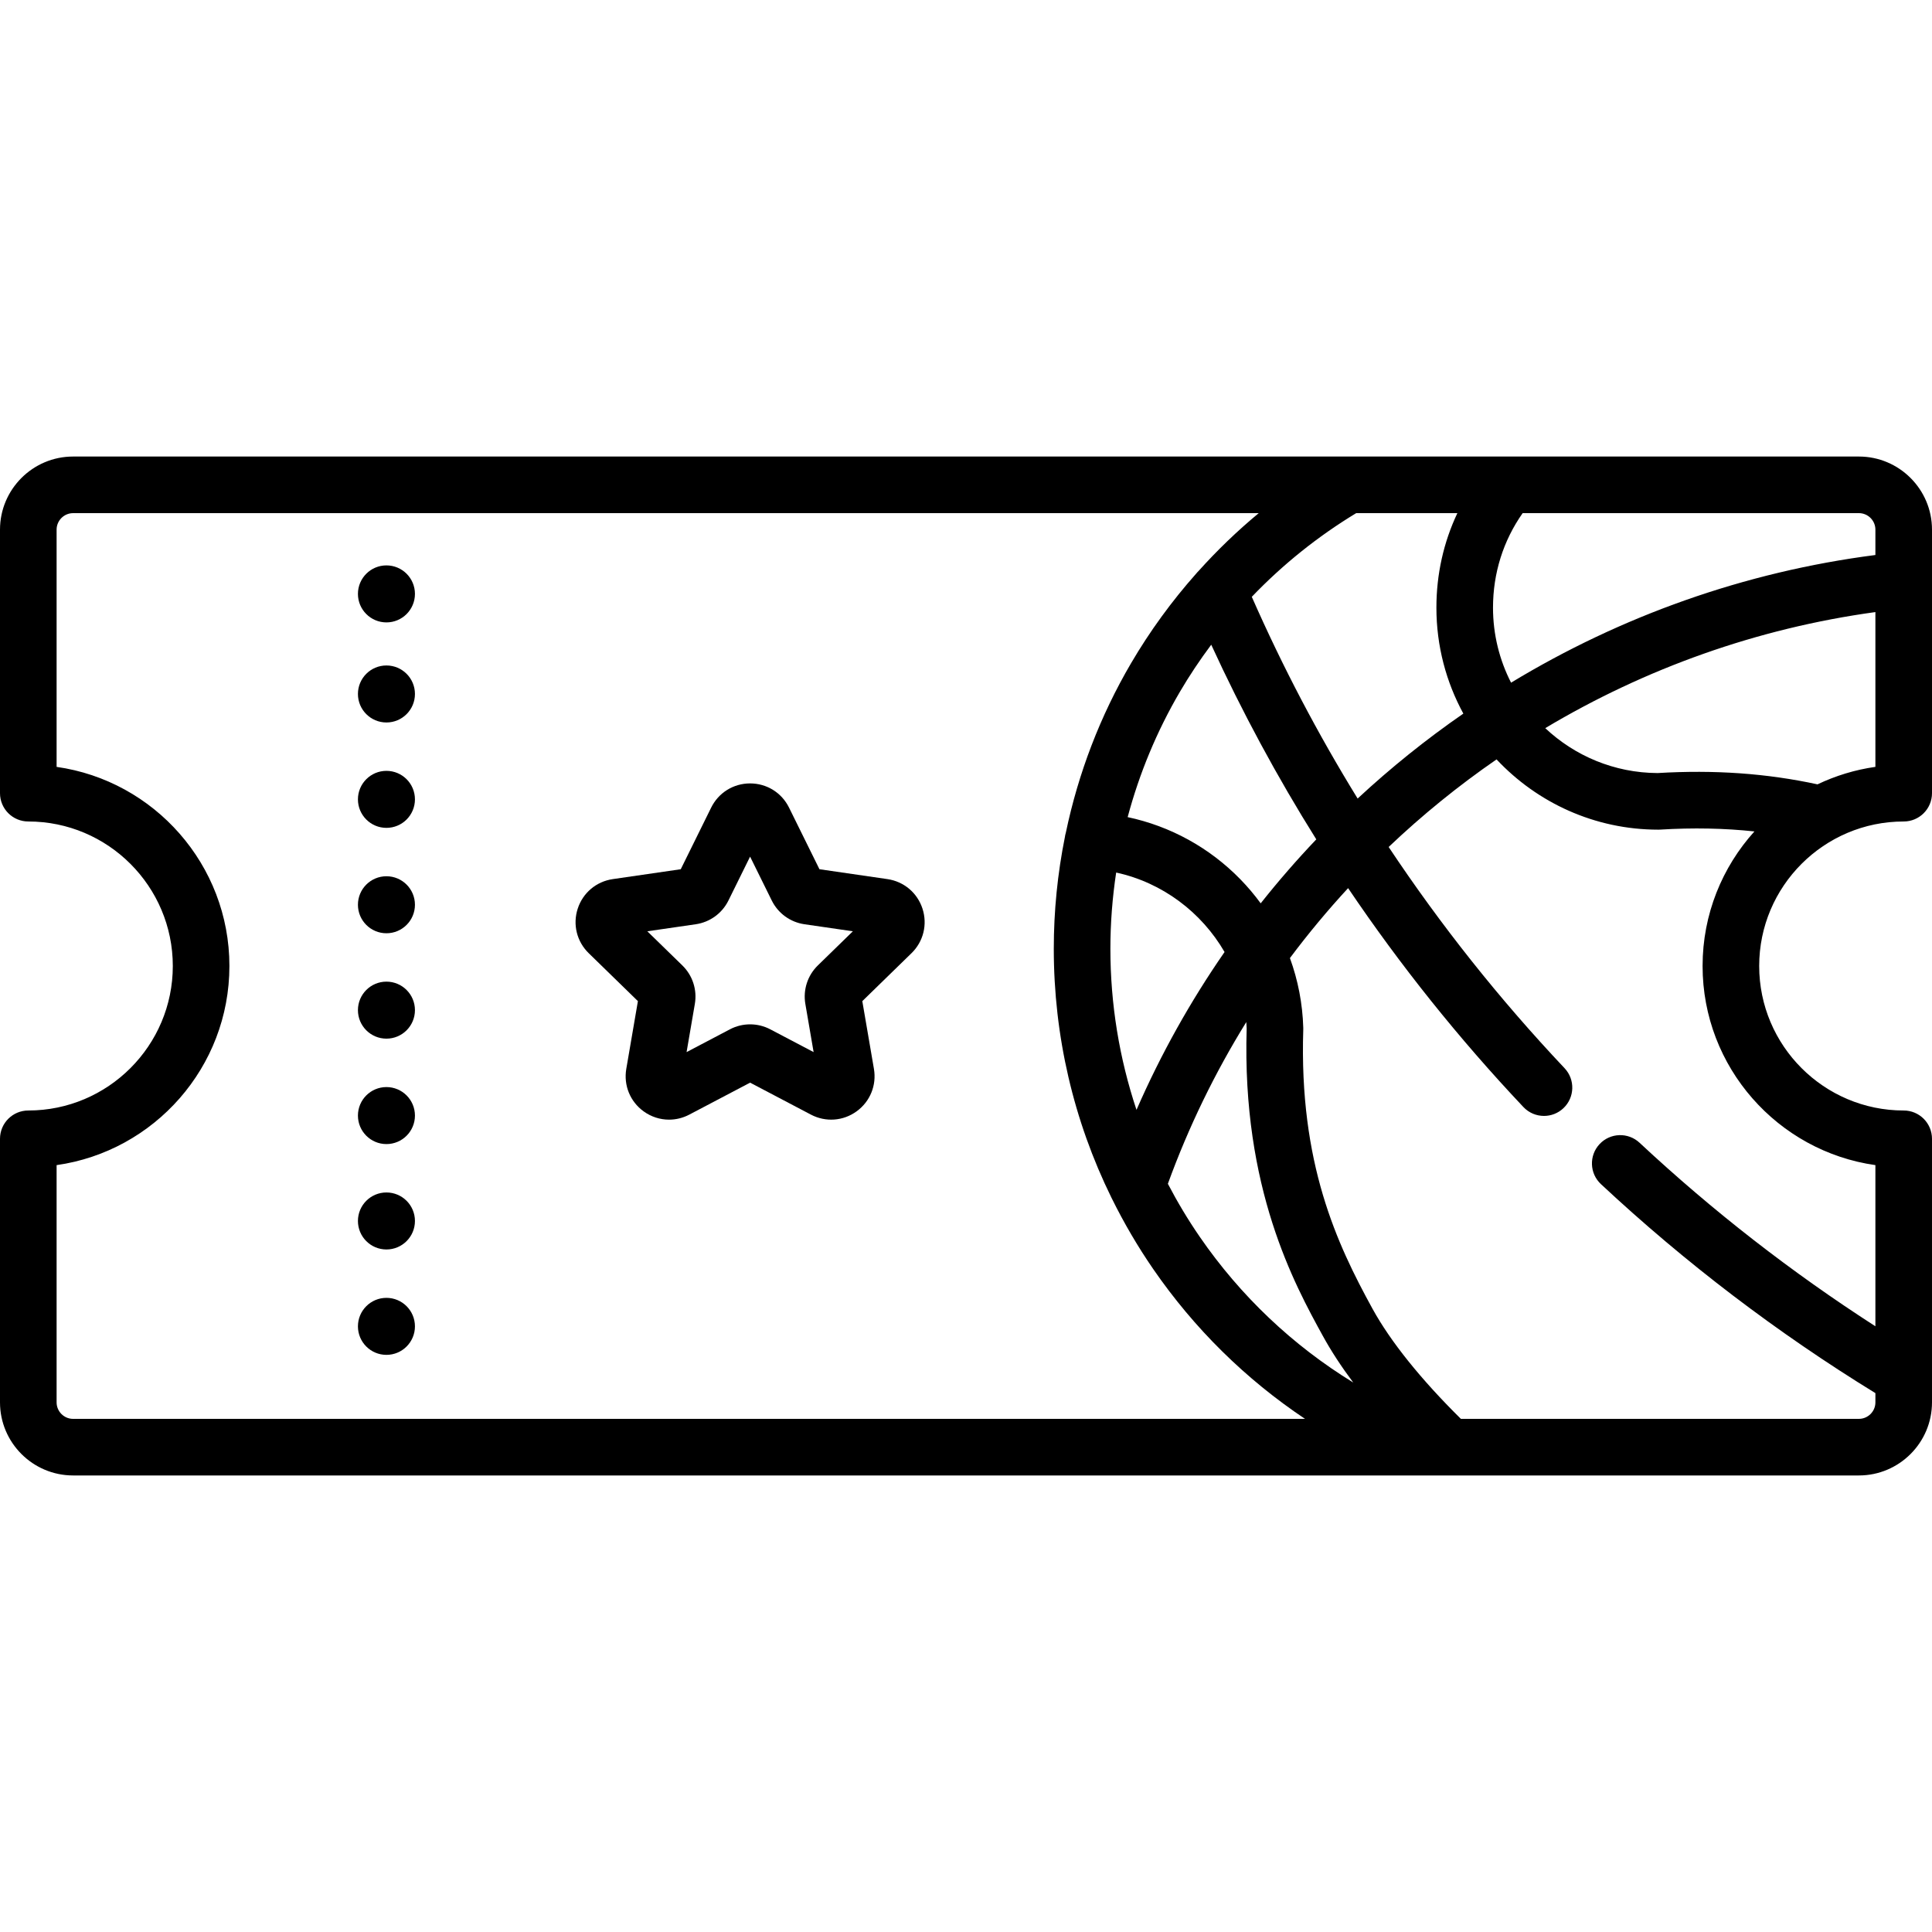 <?xml version="1.0" encoding="iso-8859-1"?>
<!-- Generator: Adobe Illustrator 19.0.0, SVG Export Plug-In . SVG Version: 6.00 Build 0)  -->
<svg xmlns="http://www.w3.org/2000/svg" xmlns:xlink="http://www.w3.org/1999/xlink" version="1.1" id="Layer_1" x="0px" y="0px" viewBox="0 0 512 512" style="enable-background:new 0 0 512 512;" xml:space="preserve">
<g>
	<g>
		<path d="M504.5,217.703c4.142,0,7.5-3.358,7.5-7.5v-69.841c0-10.684-8.692-19.375-19.375-19.375h-92.812c-0.002,0-0.005,0-0.008,0    H19.375C8.692,120.986,0,129.679,0,140.362v69.841c0,4.142,3.358,7.5,7.5,7.5c21.116,0,38.296,17.18,38.296,38.296    c0,21.116-17.18,38.295-38.296,38.295c-4.142,0-7.5,3.357-7.5,7.5v69.842c0,10.684,8.692,19.376,19.375,19.376h473.249    c10.684,0,19.375-8.692,19.375-19.376v-69.842c0-4.143-3.358-7.5-7.5-7.5c-21.116,0-38.296-17.18-38.296-38.295    C466.204,234.883,483.384,217.703,504.5,217.703z M403.518,135.986h89.107c2.412,0,4.375,1.963,4.375,4.376v6.721    c-34.693,4.465-67.483,16.216-96.554,33.832c-3.051-5.97-4.784-12.721-4.784-19.874    C395.662,151.896,398.371,143.305,403.518,135.986z M359.406,135.986h26.811c-3.654,7.73-5.556,16.201-5.556,25.055    c0,10.158,2.589,19.723,7.141,28.07c-9.863,6.821-19.227,14.345-28.016,22.51c-10.543-17.112-19.905-34.956-28.049-53.457    C339.929,149.615,349.233,142.143,359.406,135.986z M298.842,216.546c3.099-11.61,7.738-22.788,13.84-33.201    c2.534-4.324,5.319-8.486,8.308-12.489c8.186,17.822,17.472,35.041,27.841,51.584c-5.155,5.417-10.071,11.074-14.733,16.952    c-1.641-2.242-3.446-4.382-5.413-6.396C320.499,224.611,310.123,218.94,298.842,216.546z M324.52,252.294    c-9.041,13.049-16.877,27.04-23.337,41.829c-4.553-13.649-6.919-28.025-6.919-42.705c0-6.783,0.528-13.529,1.532-20.185    C308.023,233.886,318.403,241.743,324.52,252.294z M19.375,376.015c-2.412-0.002-4.375-1.965-4.375-4.378v-62.868    c25.849-3.656,45.796-25.927,45.796-52.769c0-26.842-19.947-49.114-45.796-52.77v-62.867c0-2.413,1.963-4.375,4.375-4.375h314.2    c-5.686,4.712-11.011,9.844-15.945,15.334c-0.224,0.221-0.438,0.45-0.632,0.694c-6.494,7.317-12.288,15.266-17.258,23.746    c-8.174,13.947-13.982,29.127-17.28,44.892c-0.069,0.226-0.128,0.457-0.176,0.692c-0.027,0.132-0.039,0.26-0.06,0.391    c-1.96,9.727-2.961,19.671-2.961,29.683c0,23.12,5.247,45.576,15.287,65.994c0.051,0.11,0.108,0.216,0.165,0.324    c3.161,6.389,6.778,12.583,10.868,18.527c10.891,15.826,24.55,29.247,40.262,39.75H19.375z M317.94,327.758    c-3.117-4.529-5.923-9.223-8.441-14.044c5.496-15.124,12.489-29.463,20.784-42.861c0.043,0.573,0.077,1.147,0.097,1.724    c-1.298,42.352,12.688,67.807,20.208,81.493c2.183,3.973,4.868,8.084,8.035,12.315    C342.604,356.563,328.758,343.477,317.94,327.758z M497,308.768v42.708c-22.199-14.284-43.179-30.6-62.501-48.636    c-3.028-2.826-7.775-2.664-10.6,0.364c-2.827,3.028-2.663,7.774,0.365,10.601c22.316,20.831,46.772,39.446,72.737,55.387v2.444    c0,2.413-1.963,4.376-4.375,4.376H387.15c-10.578-10.441-18.645-20.483-23.416-29.165c-9.475-17.243-19.488-38.606-18.355-74.032    c0.005-0.152,0.005-0.305,0-0.457c-0.185-6.375-1.397-12.596-3.536-18.461c4.828-6.452,9.974-12.639,15.418-18.536    c13.824,20.472,29.322,39.862,46.458,58.017c1.476,1.563,3.463,2.352,5.456,2.352c1.847,0,3.698-0.678,5.146-2.046    c3.012-2.844,3.149-7.59,0.306-10.603c-17.273-18.299-32.829-37.892-46.618-58.619c8.912-8.474,18.475-16.237,28.594-23.213    c10.74,11.448,25.987,18.621,42.886,18.621c0.153,0,0.305-0.005,0.458-0.014c8.754-0.534,17.027-0.367,24.994,0.482    c-8.53,9.452-13.737,21.957-13.737,35.662C451.204,282.841,471.151,305.112,497,308.768z M439.272,204.869    c-11.506-0.056-21.97-4.576-29.767-11.904c26.452-15.795,56.124-26.454,87.495-30.758v41.022    c-5.418,0.766-10.572,2.36-15.343,4.633C468.282,204.961,454.387,203.963,439.272,204.869z"/>
	</g>
</g>
<g>
	<g>
		<circle cx="102.41" cy="157.389" r="7.554"/>
	</g>
</g>
<g>
	<g>
		<circle cx="102.41" cy="183.91" r="7.554"/>
	</g>
</g>
<g>
	<g>
		<circle cx="102.41" cy="211.839" r="7.554"/>
	</g>
</g>
<g>
	<g>
		<circle cx="102.41" cy="239.769" r="7.554"/>
	</g>
</g>
<g>
	<g>
		<circle cx="102.41" cy="267.699" r="7.554"/>
	</g>
</g>
<g>
	<g>
		<circle cx="102.41" cy="295.639" r="7.554"/>
	</g>
</g>
<g>
	<g>
		<circle cx="102.41" cy="323.569" r="7.554"/>
	</g>
</g>
<g>
	<g>
		<circle cx="102.41" cy="351.499" r="7.554"/>
	</g>
</g>
<g>
	<g>
		<path d="M244.469,240.805c-1.363-4.196-4.924-7.197-9.29-7.832l-18.018-2.619l-8.058-16.326    c-1.952-3.957-5.906-6.415-10.318-6.415c-4.413,0-8.367,2.458-10.32,6.415l-8.058,16.327l-18.017,2.619    c-4.366,0.634-7.926,3.635-9.29,7.831c-1.364,4.196-0.249,8.717,2.912,11.797l13.038,12.708l-3.078,17.946    c-0.746,4.35,1.009,8.662,4.579,11.255c2.017,1.465,4.376,2.209,6.752,2.209c1.829,0,3.667-0.441,5.366-1.334l16.116-8.472    l16.115,8.472c3.906,2.052,8.549,1.719,12.119-0.876c3.57-2.593,5.324-6.906,4.578-11.255l-3.078-17.944l13.039-12.709    C244.717,249.522,245.832,245.001,244.469,240.805z M216.734,255.851c-2.712,2.644-3.95,6.451-3.31,10.187l2.192,12.779    l-11.475-6.032c-3.354-1.765-7.359-1.765-10.712-0.001l-11.478,6.034l2.192-12.779c0.64-3.733-0.596-7.541-3.31-10.187    l-9.285-9.051l12.831-1.864c3.75-0.544,6.989-2.897,8.666-6.295l5.738-11.627l5.738,11.625c1.676,3.399,4.917,5.753,8.666,6.297    l12.832,1.865L216.734,255.851z"/>
	</g>
</g>
<g>
</g>
<g>
</g>
<g>
</g>
<g>
</g>
<g>
</g>
<g>
</g>
<g>
</g>
<g>
</g>
<g>
</g>
<g>
</g>
<g>
</g>
<g>
</g>
<g>
</g>
<g>
</g>
<g>
</g>
</svg>
